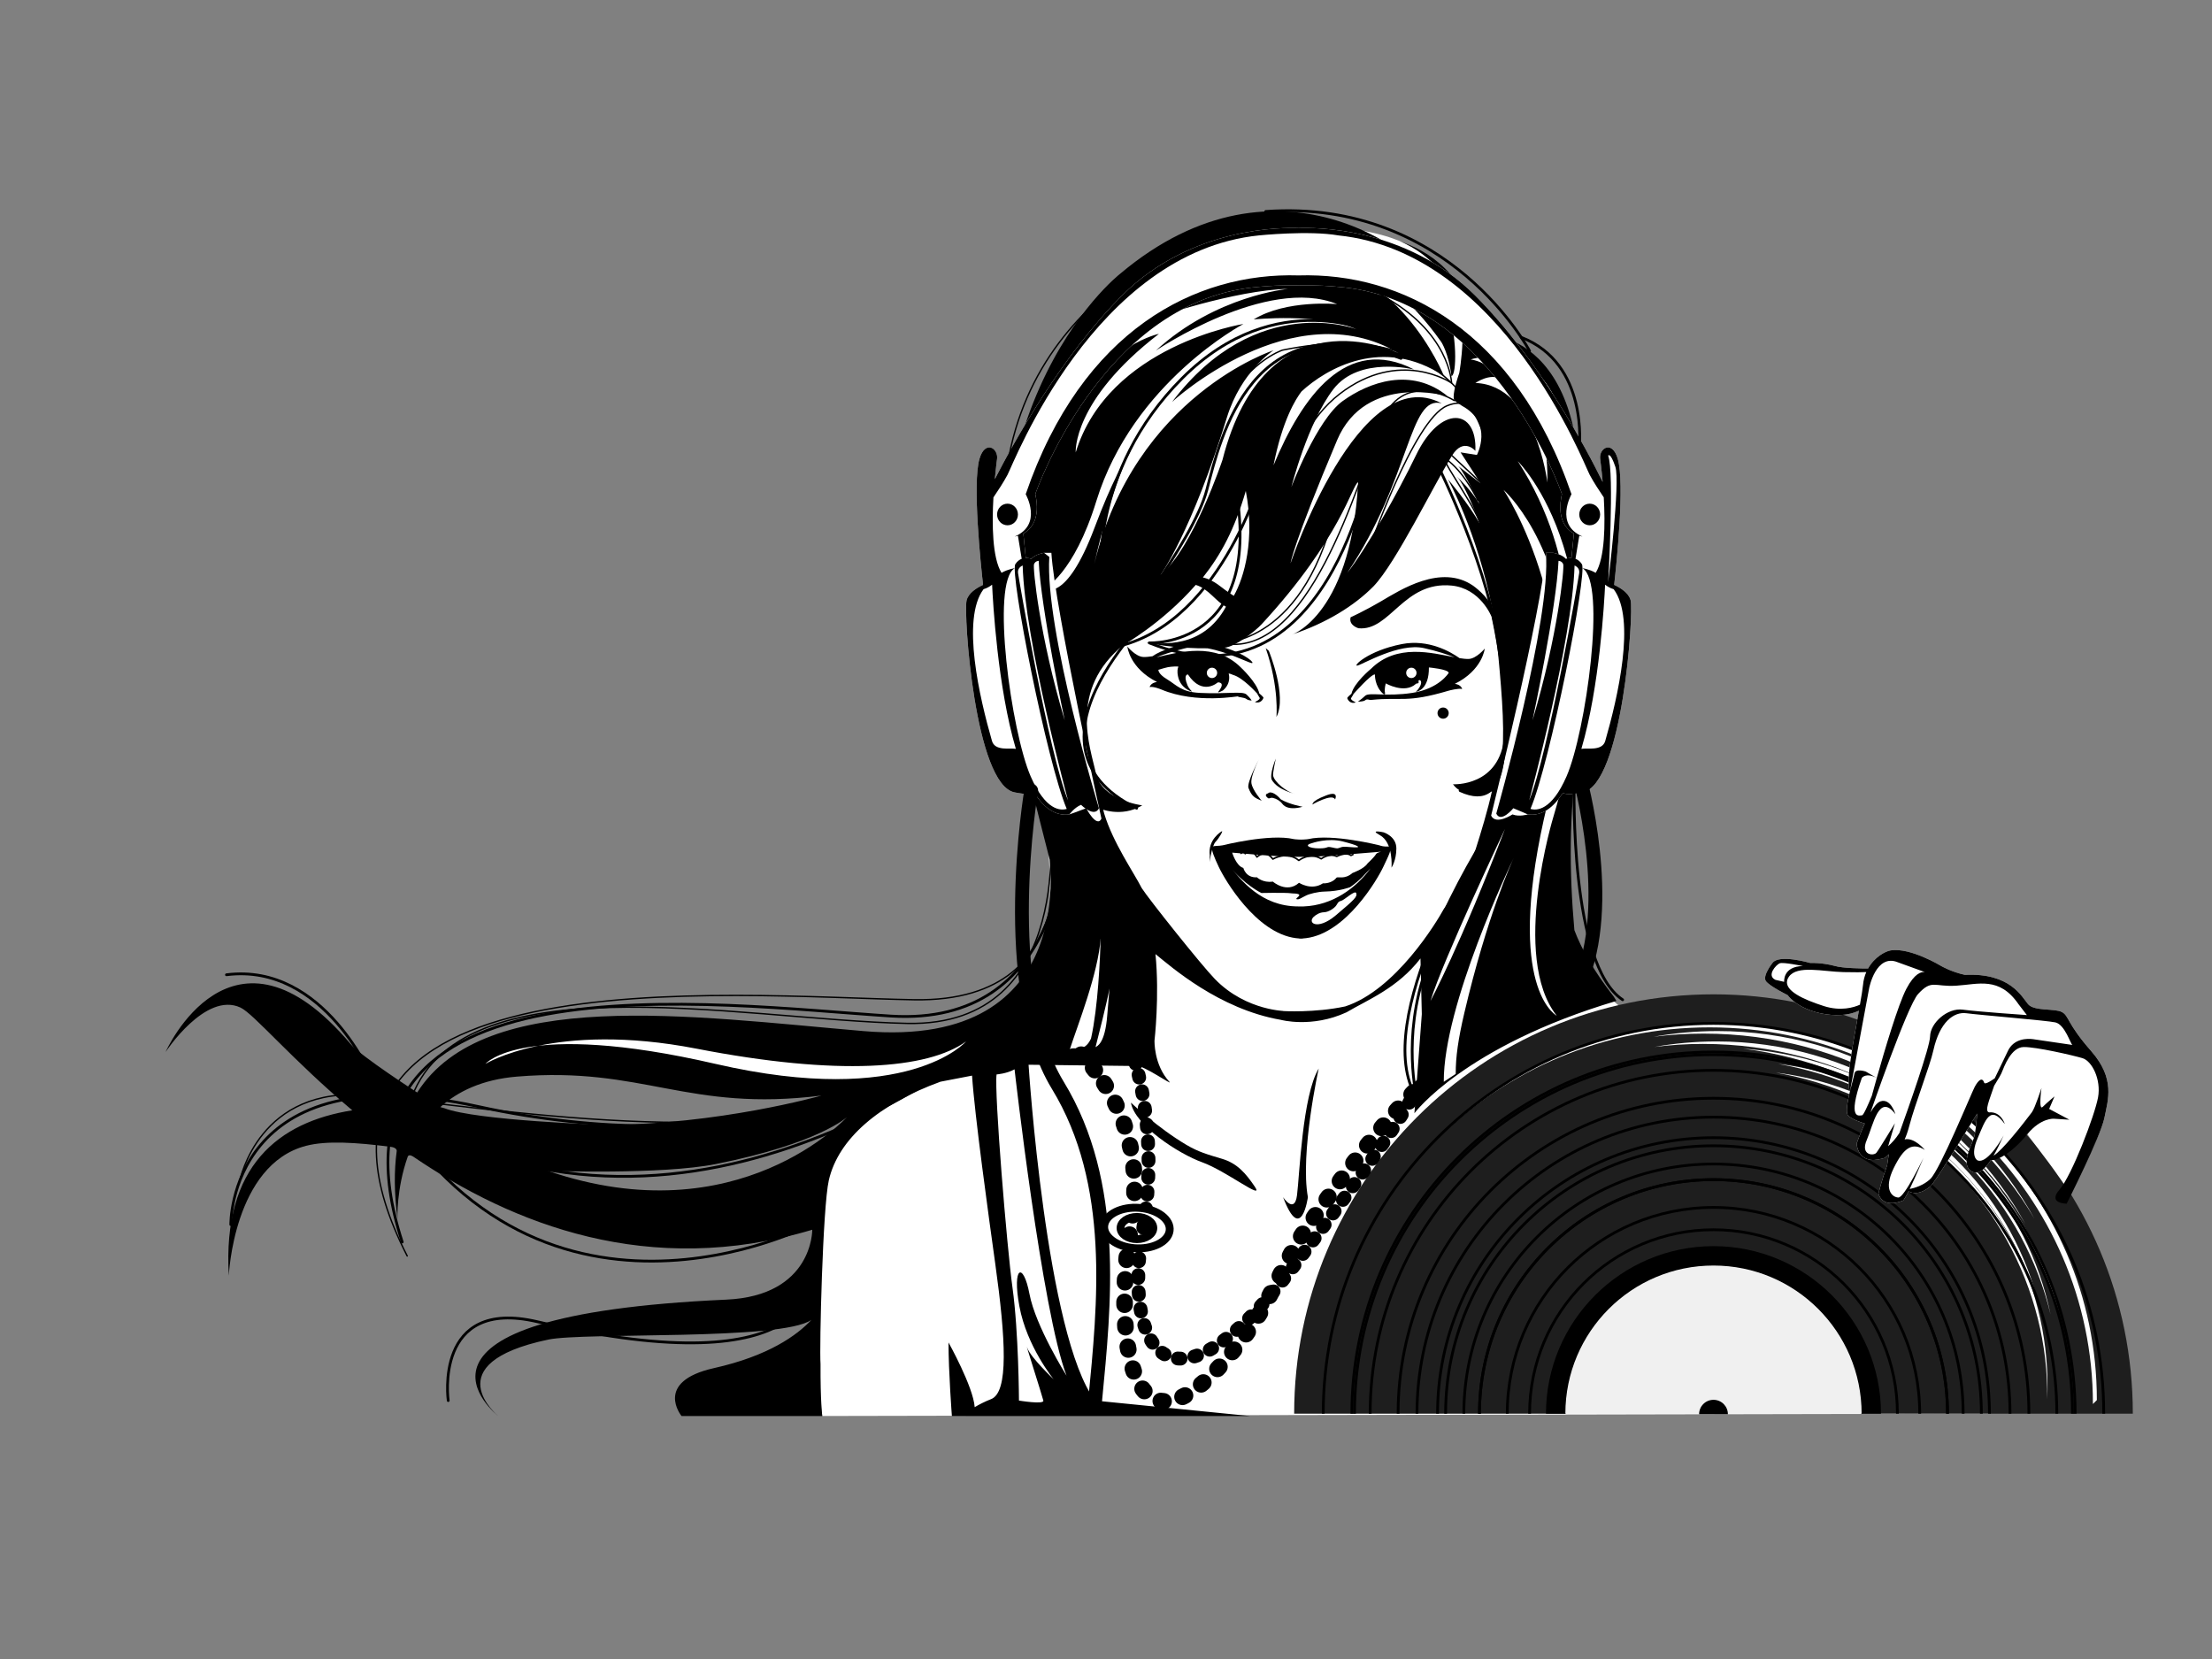 <?xml version="1.0" encoding="utf-8"?>
<!-- Generator: Adobe Illustrator 17.0.0, SVG Export Plug-In . SVG Version: 6.00 Build 0)  -->
<!DOCTYPE svg PUBLIC "-//W3C//DTD SVG 1.1//EN" "http://www.w3.org/Graphics/SVG/1.1/DTD/svg11.dtd">
<svg version="1.1" id="Layer_1" xmlns="http://www.w3.org/2000/svg" xmlns:xlink="http://www.w3.org/1999/xlink" x="0px" y="0px"
	 width="800px" height="600px" viewBox="0 0 800 600" enable-background="new 0 0 800 600" xml:space="preserve">
<rect x="0" y="0" width="800" height="600" fill="#808080" stroke="none"/>
<g>
	<g>
		<g>
			<g>
				<path fill="#FFFFFF" d="M297.391,512.115c0,0-0.98-1.732-3.333-43.492c-2.353-41.761,9.999-60.384,21.174-69.796
					c11.176-9.411,42.741-12.155,42.741-12.155c32.938-5.49,18.821-104.891,18.821-104.891l-2.745-117.046
					c0,0,9.637-39.468,33.134-60.778c23.498-21.31,80.863-21.174,80.863-21.174c44.811,5.097,43.831,38.819,43.831,38.819
					l15.096,3.529c30.192,11.959,22.938,79.208,22.938,79.208c6.665,22.351-2.548,75.715-2.548,75.715l-2.745,45.839
					c0,0,9.214,23.92,13.528,31.566l107.554,91.661l33.89,62.147L297.391,512.115"/>
				<g>
					<path d="M496.807,85.194c-0.043-0.003-0.07-0.005-0.07-0.005C496.761,85.19,496.784,85.193,496.807,85.194z"/>
				</g>
				<g>
					<g>
						<path fill-rule="evenodd" clip-rule="evenodd" d="M487.254,252.526c0.097,0.331,0.951,2.242,3.101,1.511
							c0,0-2.145-0.945-1.701-1.572c0.446-0.627,0.88-1.496,0.88-1.496s6.272-7.15,7.723-7.05c0,0-0.176,4.285,3.058,7.072
							c0,0,0.841,0.502,0.565-0.572c-0.275-1.074,0.292-3.269,0.292-3.269s6.804,3.921,10.913,0.177
							c0.337-0.365,1.166,0.184,0.957-0.892c-0.208-1.075,2.392-0.404-0.29,3.036c-0.362,0.463-0.911,0.76-0.535,0.703
							c0.377-0.058,4.644-0.826,4.565-8.783c0,0,7.012,0.612,7.166,1.963c0,0-3.415,5.745-13.23,7.247
							c-9.406,1.439-15.531-0.321-16.977,1.03c-1.445,1.352-2.629,2.111-2.629,2.111s1.93,0.092,2.66-0.506
							c0.73-0.597,1.432-0.029,1.978-0.085c11.453-1.18,12.69,1.227,28.22-3.369c0,0,3.488-0.949,4.835-0.602
							c0,0-0.271-1.516-2.629-1.869c10.012-4.963,10.806-12.736,10.806-12.736s-3.031,3.653-5.812,3.743
							c-0.935,0.03-2.051-0.091-3.303-0.291c-3.095-2.198-11.186-6.977-20.858-5.088c-12.403,2.421-18.014,8.232-16.047,7.77
							c1.968-0.462,15.035-8.292,23.992-6.317c4.882,1.076,8.669,2.365,11.115,3.317c-8.245-1.576-20.934-5.021-30.189,4.135
							c0,0-6.22,5.097-7.106,9.063C488.775,250.908,487.158,252.194,487.254,252.526z"/>
					</g>
				</g>
				<circle cx="521.921" cy="257.906" r="2.027"/>
			</g>
			<path d="M159.258,400.39c6.325-5.695,15.214-9.987,27.699-11.022c45.751-3.79,61.59,12.935,110.141,6.857
				c0,0-37.279,10.619-78.793,10.576c0,0-46.083-1.523-57.64-6.018L159.258,400.39z M258.972,420.983
				c37.279-7.437,47.313-16.951,47.313-16.951s-39.182,43.059-108.211,19.4C198.075,423.431,239.138,424.94,258.972,420.983z
				 M143.481,416.272c-0.98,7.124-0.937,15.225,0.267,24.427c0,0-0.437-10.649,3.71-22.349c0.416-1.174,2.075,0.012,2.075,0.012
				c35.788,24.335,85.078,44.037,144.234,26.391c0,0,0.291,23.87-31.118,25.277c-129.225,5.79-82.47,42.085-82.47,42.085
				s-23.158-18.938,18.075-27.632c12.971-2.735,84.543,0.459,95.218-7.144c-5.204,5.577-15.502,13.033-35.231,17.447
				c-21.96,4.913-11.755,17.329-11.755,17.329h50.906c0,0-0.706-5.284-0.634-18.779c-0.453-5.865,0.799-56.872,2.991-66.464
				c3.442-15.059,18.221-27.596,40.387-35.664l11.418-2.199c0.943,14.289,5.942,50.453,8.392,68.036
				c3.806,27.317,4.884,46.469-1.493,48.957c-2.296,0.895-4.306,1.938-5.945,2.907c-0.491-7.316-9.469-23.396-9.469-23.396
				c0,10.635,1.222,26.603,1.222,26.603h107.827l-56.015-5.576c-17.714-23.021-24.083-121.466-24.083-121.466l39.073,0.463
				c2.304-0.461,13.42,7.402,11.861,5.708c-5.71-6.206-5.383-14.943-5.383-14.943s1.855-15.987,0.349-31.247
				c5.601,4.519,22.957,19.908,45.357,23.786c0,0,11.156,3.057,23.726-2.725c7.723-4.566,18.469-8.734,26.758-19.48l0.483,20.136
				l-2.679,35.844c0,0,18.021-24.269,73.071-40.625l-0.968-1.545c-7.402-9.478-11.769-17.481-14.245-24.044
				c-1.896-21.161-1.891-42.462,1.096-62.66c5.064-34.236,4-60.911,0.379-81.239c5.847-75.865-36.813-71.89-36.813-71.89
				c-3.395-21.685-18.04-30.138-27.943-33.404c12.368,4.89,19.665,16.865,19.665,16.865c5.734,10.675,1.984,30.795,1.984,30.795
				c-1.729,5.051-2.421,8.644-1.816,9.99l2.785,1.903c11.529,6.21,5.405,17.78,5.405,17.78l-5.904-0.942l7.25,11.203l-8.08-6.231
				c2.28,2.318,7.667,13.666,7.667,13.666c-3.266-5.207-7.109-8.882-8.189-9.869c3.183,3.159,8.419,17.213,8.419,17.213
				c-4.473-7.892-11.625-16.244-11.625-16.244s10.374,18.554,15.976,46.577c-1.307-4.142-6.816-8.042-6.816-8.042
				c-11.644-8.136-26.621,1.65-33.157,5.467c-6.533,3.816-11.205,5.899-11.205,5.899c-0.821,2.951,2.855,3.975,2.855,3.975
				c11.464,1.1,16.283-17.138,33.674-15.433c10.424,1.023,14.426,11.241,14.426,11.241s5.893,27.072,4.654,42.956
				c-1.458,18.685-18.585,17.654-18.585,17.654c3.2,4.726,11.322,3.819,14.079,2.526c-1.383,6.421-4.094,15.386-5.971,21.243
				c-0.299,0.695-0.584,1.38-0.858,2.055c-2.062,4.471-5.584,12.391-10.638,19.394c-2.505,4.57-17.315,29.183-35.587,35.133
				c-11.15,2.374-22.473,1.676-22.473,1.676c1.918-0.099-13.101,0.367-24.708-11.623c-5.014-5.18-24.019-29.049-26.416-32.838
				c-2.945-5.767-10.361-16.376-13.57-26.93c-0.449-1.628-0.879-3.267-1.287-4.903c0.109,0.028-0.726,2.917-0.615,2.942
				c0,0,7.941,3.649,15.654-1.043c0,0-14.712-1.81-16.779-11.64c-1.977-9.399-10.052-30.105,10.026-46.408
				c0,0,13.872-7.729,26.108-21.684c4.669,1.41,7.302,6.055,10.924,7.884c-8.512,15.544-23.522,13.219-28.848,13.038
				c3.347,0.64,6.647,1.119,9.896,1.45c-4.073,1.409-5.927,2.242-7.631,3.433c-1.253,0.191-2.369,0.304-3.305,0.267
				c-2.782-0.109-5.785-3.784-5.785-3.784s0.738,7.778,10.715,12.814c-2.363,0.335-2.643,1.85-2.643,1.85
				c1.35-0.338,4.204,0.872,4.204,0.872c12.763,5.39,28.298,2.244,27.813,2.503c-0.486,0.26,2.261,0.33,2.984,0.932
				c0.727,0.603,1.895,0.539,1.895,0.539s-0.417-0.783-1.853-2.145c-1.435-1.361-7.331-0.1-16.836-0.587
				c-6.879-0.352-8.305-2.758-11.982-4.974c-3.286-1.981-3.059-3.399-3.059-3.399c3.543-1.039,3.543-1.039,5.947-1.19
				c2.549,0,0.248-0.391,1.176,3.715c0.927,4.106,4.557,5.286,4.934,5.347c0.376,0.06-0.89-0.678-1.575-2.351
				c-1.603-3.918,0.192-3.828,0.192-3.828c5.25,7.949,10.795,2.875,10.795,2.875s3.053-0.27,0.267,3.271
				c-0.686,0.872,1.599-0.359,1.599-0.359c3.255-2.764,2.071-6.114,2.071-6.114c0.381-0.075,1.581,0.49,1.581,0.49
				c3.634,0.97,8.739,6.745,8.739,6.745s0.429,0.871,0.868,1.502c0.441,0.63-1.712,1.559-1.712,1.559
				c2.146,0.746,3.013-1.158,3.113-1.488c0.098-0.331-1.511-1.628-1.511-1.628c-0.856-3.973-6.675-9.387-6.675-9.387
				c-9.186-9.224-22.318-5.586-30.489-3.658c2.403-1.057,5.251-1.933,10.083-3.218c0.333-0.089,0.676-0.16,1.022-0.222
				c2.474,0.141,4.915,0.2,7.317,0.175c7.249,1.281,14.483,5.059,15.901,5.328c1.589,0.302-1.847-3.197-9.68-5.575
				c3.772-0.262,10.968-5.851,13.405-8.492c28.767-31.169,32.791-50.773,34.874-51.29c-2.747,50.32-26.125,55.775-23.845,55.017
				c12.356-4.11,22.491-10.385,29.441-17.452c8.138-8.54,21.351-35.909,28.335-47.209c4.189-6.775,8.462-1.734,8.462-1.734
				c0.678-15.38-12.579-16.846-21.468,1.56c-6.519,13.499-17.799,33.592-24.867,42.565c23.087-34.325,22.261-64.579,34.175-61.292
				c-29.951-15.884-54.679,57.826-54.679,57.826s0.782-6.518,16.806-44.473c10.399-24.633,40.035-15.926,40.035-15.926
				c-13.163-10.754-28.548-5.085-37.972,1.709c-9.425,6.795-18.57,31.103-18.57,31.103s5.873-23.281,15.195-35.385
				c9.328-12.102,29.191-7.109,29.191-7.109c-24.507-12.626-40.51,9.816-50.849,34.626c3.218-16.345,8.058-24.013,10.121-26.685
				c8.863-8.182,29.377-20.268,51.545-5.548c0,0-17.771-43.872-54.591-39.902c0,0-22.101,0.266-50.907,19.053
				c0,0,30.129-10.367,49.031-10.693c0,0-26.074,2.37-47.744,22.297c0,0,40.135-27.156,65.559-16.799c0,0-18.368-1.734-30.193,5.538
				c0,0,23.523-2.425,37.246,3.56c0,0-36.184-13.996-66.755,26.266c0,0,43.667-40.261,81.94-17.623
				c-1.212-0.717-48.054-22.638-63.71,38.582c0,0-10.559,31.721-22.415,41.673c0,0,11.28-15.603,24.033-57.074
				c5.16-16.672,16.836-24.214,16.836-24.214s-50.181,16.275-64.833,77.315c0,0,6.536-30.159,14.014-42.409
				c-2.97,4.35-7.777,12.923-13.869,29.145c-10.521,28.006-18.117,22.088-18.117,22.088s10.558-5.119,18.732-31.631
				c13.255-42.996,53.192-64.034,53.192-64.034s-48.792,7.717-60.66,46.445c0,0-1.306-18.728,30.094-42.872
				c0,0-17.59,3.457-32.477,26.928c0,0,15.348-49.177,86.396-54.242c0,0-18.303-7.627-57.8,7.861c0,0,61.224-40.72,105.995,22.376
				c0,0,2.646,3.945,3.674,12.369c1.901-0.287,2.302-14.777-1.987-26.677c-5.949-16.513-60.138-59.017-117.874-10.3
				c0,0-65.798,51.088-34.808,174.693c19.057,76.012,8.983,34.004,8.983,34.004s12.757,71.97-66.884,65.158
				c-62.099-5.312-137.077-16.208-161.469,22.205c0,0-20.354-13.105-24.054-17.493c-43.079-51.106-66.954,2.857-66.954,2.857
				s14.403-22.006,27.112-16.075c4.766,2.224,18.721,18.946,40.423,37.155c-26.563,4.204-47.031,20.071-44.659,59.816
				c0,0,1.694-40.203,27.959-46.982c7.486-1.933,18.001-1.233,30.578,0.367C143.67,415.057,143.481,416.272,143.481,416.272z
				 M450.56,177.559c3.326,17.389-0.466,31.095-4.34,37.927c-0.328-0.138-1.925-1.308-2.237-1.503
				c-2.036-1.275-4.674-4.154-8.937-5.14C441.578,200.604,446.465,191.548,450.56,177.559z M385.728,497.525
				c0,0-11.185-17.801-13.406-29.542c-2.222-11.742-6.348-10.155-3.65,4.442c2.698,14.598,12.386,26.388,12.386,26.388
				s-8.226-7.757-9.495-11.247c-1.269-3.491,5.318,17.047,5.776,18.973c0.36,1.516-8.817,0-8.817,0s-0.096-24.634-2.341-40.846
				c-2.017-14.562-6.642-70.626-5.755-77.11c0,0,3.645-0.256,6.502-1.842C366.927,386.741,376.842,474.359,385.728,497.525z
				 M386.935,379.442c2.762-8.557,10.232-27.29,11.148-40.234c-0.211,7.449-0.965,25.078-3.506,36.413
				C392.029,381.08,388.503,378.314,386.935,379.442z M400.462,367.045c-0.791,10.577-3.756,11.314-4.248,11.669
				c0.751-2.858,4.308-16.959,5.04-21.205L400.462,367.045z M561.864,295.215c0,0-15.642,50.891,1.162,72.151
				c-1.747-1.032-18.69-12.946-3.399-76.571c16.026-66.678-15.859-113.646-15.859-113.646s21.064,18.338,23.267,62.559
				c0,0,5.391-36.68-18.096-72.901C548.938,166.808,588.58,205.589,561.864,295.215z M522.16,391.252
				c-0.158-27.782,24.236-78.715,25.339-81.072c0.026-0.055,0.043-0.09,0.043-0.09s-0.017,0.036-0.043,0.09
				c-0.659,1.412-9.672,21.039-17.934,56.292c-2.16,9.21-3.117,15.79-3.083,21.922L522.16,391.252z M533.604,138.508
				c0,0,5.346-3.717,9.112-1.424c0,0-3.766-5.975-10.81-7.082c0,0,4.997-1.933,12.775,0c0,0-7.087-4.024-11.077-4.285
				c0,0,25.43-0.709,31.559,26.822c4.216,18.942,1.65,32.317,1.65,32.317s1.646-49.235-27.237-52.95c0,0,20.709,7.614,20.052,42.596
				C559.627,174.502,555.484,139.291,533.604,138.508z M544.293,299.819c-16.165,42.124-26.94,62.207-26.94,62.207
				C521.742,347.509,544.293,299.819,544.293,299.819z"/>
		</g>
		
			<path fill="none" stroke="#000000" stroke-width="0.568" stroke-linecap="round" stroke-linejoin="round" stroke-miterlimit="10" d="
			M448.852,308.632c0,0,1.079-2.073,1.484,0.118c0,0,1.923-2.707,4.268,1.193c0,0,2.92-3.075,5.739,0.751c0,0,5.064-3.1,9.397,0.485
			c0,0,3.947-3.164,8.099-0.577c0,0,2.824-2.191,5.606-0.871c0,0,3.3-1.763,5.149-0.358l0.712-0.314"/>
		<g>
			<path d="M482.848,289.14c-0.894-2.435-8.831,2.085-8.312,1.935c0.52-0.152-0.974-1.064,5.064-3.393
				C484.479,285.798,482.848,289.14,482.848,289.14z"/>
			<path d="M471.087,291.769c0,0-4.748-0.829-7.879-2.677c-2.085-2.475-3.996-2.935-4.622-2.154c0,0-1.676,0.333-0.106,1.632
				c0.614,0.51,0.835-0.213,1.852,0c1.283,0.267,2.618,1.056,3.408,2.113C465.867,293.528,471.087,291.769,471.087,291.769z"/>
			<path d="M455.286,274.664c0,0-4.456,8.458-3.759,10.307c1.201,3.192,2.359,3.6,4.791,4.654c0,0-3.251-3.729-3.709-6.279
				C452.151,280.797,455.286,274.664,455.286,274.664z"/>
			<path d="M458.879,235.38c0,0,6.749,16.355,2.755,23.934c0,0,1.061-10.657-3.867-24.897L458.879,235.38z"/>
			<path d="M461.409,274.355c0,0-1.111,5.137-0.976,6.068c0.348,2.403,5.064,6.162,7.918,6.683c0,0-6.157-1.315-8.331-4.962
				C458.932,280.319,461.409,274.355,461.409,274.355z"/>
		</g>
		<path d="M498.852,305.717c0,0-16.982-4.287-25.717-2.243c0,0-0.889,0.146-2.047,0.175v-0.014c-0.189,0.01-0.374,0.015-0.557,0.017
			c-0.182-0.002-0.367-0.007-0.556-0.017v0.014c-1.158-0.028-2.047-0.175-2.047-0.175c-8.736-2.044-25.718,2.243-25.718,2.243
			c-1.406,0.311-3.421,0.082-3.735,0.553c-0.614,0.922,0.869,4.165,2.285,7.216c2.091,4.5,13.447,24.005,27.933,25.81
			c0.433,0.054,0.859,0.092,1.281,0.121v0.057c0.184-0.006,0.371-0.019,0.556-0.029c0.185,0.01,0.373,0.023,0.557,0.029v-0.057
			c0.422-0.029,0.848-0.067,1.281-0.121c14.486-1.805,25.842-21.31,27.933-25.81c1.709-3.679,3.715-7.288,1.885-7.343
			C501.806,306.1,500.769,306.385,498.852,305.717z M468.049,309.899c0.615,0.007,1.469-0.002,2.481-0.022
			c1.013,0.019,1.867,0.028,2.482,0.022c5.449-0.061,26.255-1.852,26.255-1.852c0.08-0.007,0.147-0.007,0.211-0.005
			c-0.818,0.181-1.61,0.467-1.854,0.91c-0.561,1.023-3.016,3.295-3.016,3.295c-1.292,2.027-5.447,3.472-5.447,3.472
			c-2.897,2.505-5.239,1.196-5.809,1.721c-1.177,1.531-3.305,2.116-4.912,2.034c-4.149,2.751-8.63-0.21-8.63-0.21
			c-4.432,4-9.473-0.421-9.473-0.421c-3.64,0.538-5.759-1.564-5.759-1.564c-4.024,0.287-4.912-3.382-4.912-3.382
			c-2.559-0.672-4.035-5.527-4.035-5.527c-0.002-0.001-0.005-0.001-0.007-0.002C450.104,308.739,462.202,309.834,468.049,309.899z
			 M471.461,327.822c-0.312,0.012-0.621,0.005-0.93,0.003c-0.309,0.002-0.617-0.003-0.929-0.003
			c-13.544,0.002-20.748-9.546-25.238-14.95c5.442,7.042,11.829,10.093,11.829,10.093c1.969,0.019,3.633-0.109,5.904-0.046
			c0.841,0.024,3.312-0.075,5.454,0.208c5.096,0.101,0.154,1.89,1.527,2.101c0.87,0.133,1.473-0.486,3.093-1.252
			c1.272-0.707,4.515-1.485,6.872-1.529c5.595-0.104,9.29-1.608,9.29-1.608c3.737-2.589,5.352-4.815,7.334-6.764
			C490.369,321.198,481.967,327.425,471.461,327.822z"/>
		<path fill="#FFFFFF" d="M474.512,304.925c0,0,5.629-2.006,11.179-0.59c5.55,1.417,6.849,2.244,4.133,2.126
			c-2.716-0.118-3.661-0.451-4.96,0.011c-1.299,0.462-0.944,0.483-3.188,0c-2.244-0.483-0.944,0.365-4.605,0.354
			C473.409,306.815,471.488,305.669,474.512,304.925z"/>
		<path fill="#FFFFFF" d="M475.653,331.14c0,0,1.388-1.16,3.158-1.211c1.828-0.053,3.709-1.526,4.299-2.235
			c0.59-0.709,0.691-1.631,1.872-1.867c1.181-0.237,5.12-4.1,5.519-2.801c0.4,1.299-0.434,2.16-7.391,8.019
			C476.153,336.904,472.228,333.502,475.653,331.14z"/>
		<path d="M500.414,301.03c0,0,4.599,1.426,4.599,5.807s-1.752,6.955-1.752,6.955s0.793-9.035-4.254-11.779
			C495.02,299.847,500.414,301.03,500.414,301.03z"/>
		<path d="M441.777,300.708c0,0-5.104,2.954-4.229,8.755l-0.101,2.301c0,0,0.874-5.978,2.164-7.29S442.652,300.081,441.777,300.708z
			"/>
		<g>
			<g>
				<path fill="#FFFFFF" d="M589.73,217.075c-0.69-2.623-3.589-4.452-5.946-5.541c0.801-7.105,3.91-36.647,1.301-45.595
					c-2.027-6.95-6.839-3.842-6.372,0c0,0,0.483,3.431,0.912,8.367c-5.608-11.444-22.712-44.059-46.128-67.449
					c-25.052-25.025-58.633-24.594-63.836-24.366c-5.201-0.228-38.784-0.659-63.836,24.366
					c-21.803,21.778-38.96,52.662-46.038,66.443c0.404-4.391,0.822-7.361,0.822-7.361c0.468-3.842-4.344-6.95-6.372,0
					c-2.61,8.948,0.499,38.49,1.301,45.595c-2.357,1.089-5.256,2.919-5.946,5.541c-1.207,4.586,2.952,66.853,17.405,69.508
					c4.496,0.876,6.378,0.659,7.075,0.141c3.427,5.395,7.602,8.514,12.687,7.824c0,0,3.655-1.275,6.069-2.241
					c0,0,3.831,7.332,5.52,3.765c0,0-16.899-76.341-18.106-96.132h-2.654c0,0-3.137,0.482-4.585,2.172c0,0-0.874-0.347-2.019-0.302
					l-0.877-8.859c2.828-1.566,6.282-5.333,4.324-14.268c0,0,23.539-68.639,78.565-74.721c5.517-0.61,10.819-0.842,15.952-0.77
					v0.012c0.237-0.006,0.477-0.001,0.713-0.006c0.237,0.005,0.478,0,0.713,0.006v-0.012c5.135-0.072,10.435,0.16,15.952,0.77
					c55.027,6.082,78.565,74.721,78.565,74.721c-1.956,8.935,1.498,12.702,4.325,14.268l-0.877,8.859
					c-1.145-0.045-2.019,0.302-2.019,0.302c-1.448-1.69-4.585-2.172-4.585-2.172h-2.656c-1.206,19.791-19.789,95.036-19.789,95.036
					c1.689,3.568,7.723-0.429,7.723-0.429c2.414,0.966,5.55,0,5.55,0c5.087,0.69,9.262-2.428,12.687-7.824
					c0.697,0.519,2.58,0.736,7.076-0.141C586.778,283.928,590.936,221.661,589.73,217.075z"/>
			</g>
			<path d="M589.73,217.075c-0.69-2.623-3.589-4.452-5.946-5.541c0.801-7.105,3.91-36.647,1.301-45.595
				c-2.027-6.95-6.839-3.842-6.372,0c0,0,0.483,3.431,0.912,8.367c-5.608-11.444-22.712-44.059-46.128-67.449
				c-25.052-25.025-58.633-24.594-63.836-24.366c-5.201-0.228-38.784-0.659-63.836,24.366
				c-21.803,21.778-38.96,52.662-46.038,66.443c0.404-4.391,0.822-7.361,0.822-7.361c0.468-3.842-4.344-6.95-6.372,0
				c-2.61,8.948,0.499,38.49,1.301,45.595c-2.357,1.089-5.256,2.919-5.946,5.541c-1.207,4.586,2.952,66.853,17.405,69.508
				c4.496,0.876,6.378,0.659,7.075,0.141c3.427,5.395,7.602,8.514,12.687,7.824c0,0,1.805-2.504,4.219-3.469
				c0,0,4.786,4.796,6.475,1.229c0,0-19.597-64.381-17.963-90.891l-1.901-1.476c0,0-3.137,0.482-4.585,2.172
				c0,0-0.874-0.347-2.019-0.302l-0.877-8.859c2.828-1.566,6.282-5.333,4.324-14.268c0,0,23.539-68.639,78.565-74.721
				c5.517-0.61,10.819-0.842,15.952-0.77v0.012c0.237-0.006,0.477-0.001,0.713-0.006c0.237,0.005,0.478,0,0.713,0.006v-0.012
				c5.135-0.072,10.435,0.16,15.952,0.77c55.027,6.082,78.565,74.721,78.565,74.721c-1.956,8.935,1.498,12.702,4.325,14.268
				l-0.877,8.859c-1.145-0.045-2.019,0.302-2.019,0.302c-1.448-1.69-4.585-2.172-4.585-2.172h-2.656
				c2.148,23.339-17.933,94.31-17.933,94.31c1.69,3.568,6.167-1.943,6.167-1.943c2.414,0.966,5.249,2.241,5.249,2.241
				c5.087,0.69,9.262-2.428,12.687-7.824c0.697,0.519,2.58,0.736,7.076-0.141C586.778,283.928,590.936,221.661,589.73,217.075z
				 M358.762,267.976c-4.464-15.51-11.175-44.081-3.046-54.89c1.213-0.359,2.237-0.952,3.094-1.625
				c0.287,6.251,2.003,37.065,8.587,59.375C365.347,270.44,359.845,271.739,358.762,267.976z M484.009,85.136
				c59.371,6.082,88.623,82.251,90.931,86.596c1.42,2.67,3.609,5.991,5.088,8.158c0.553,9.699,0.434,21.824-2.922,27.279
				c-2.394-1.362-4.781-1.678-4.781-1.678c8.759,5.07,1.233,59.247-5.764,75.3c-5.447,12.493-10.893,12.411-13.043,11.76
				c7.111-16.667,20.668-85.281,18.593-88.509c-0.68-1.056-1.499-1.641-2.307-1.945l1.362-8.325l-0.007-0.002
				c0.702,0.21,1.165,0.262,1.165,0.262c-10.218-4.344-3.965-15.292-3.965-15.292c-20.418-59.515-61.564-80.282-98.7-79.132
				c-37.136-1.15-78.282,19.616-98.7,79.132c0,0,6.255,10.949-3.964,15.292c0,0,0.463-0.053,1.164-0.262l-0.007,0.002l1.362,8.325
				c-0.807,0.304-1.627,0.889-2.307,1.945c-2.075,3.228,11.484,71.842,18.593,88.509c-2.15,0.651-7.595,0.734-13.041-11.76
				c-6.997-16.054-14.523-70.231-5.764-75.3c0,0-2.386,0.316-4.78,1.678c-3.356-5.455-3.477-17.581-2.924-27.279
				c1.48-2.167,3.669-5.488,5.088-8.158c2.309-4.345,31.559-80.513,90.93-86.596C455.312,85.136,473.521,83.283,484.009,85.136z
				 M580.559,267.976c-1.084,3.764-6.586,2.464-8.636,2.86c6.584-22.309,8.299-53.124,8.587-59.375
				c0.857,0.673,1.881,1.266,3.094,1.625C591.734,223.895,585.024,252.465,580.559,267.976z"/>
			<path fill="#FFFFFF" d="M563.664,202.836c0,0,1.208,0,1.69,1.206c0.483,1.207-1.93,25.824-11.102,56.475
				C554.252,260.518,562.941,219.731,563.664,202.836z"/>
			<path fill="#FFFFFF" d="M569.457,204.525c0,0,1.931,0.704,1.69,2.645c-0.242,1.941-11.343,66.14-18.101,82.309
				C553.045,289.479,568.733,231.556,569.457,204.525z"/>
			<ellipse cx="574.94" cy="186.069" rx="3.773" ry="3.909"/>
			<path fill="#FFFFFF" d="M581.607,164.781c0,0,0.766-1.43,2.61,4.055c1.843,5.485-2.61,41.816-2.61,41.816
				S583.92,170.863,581.607,164.781z"/>
			<path fill="#FFFFFF" d="M375.656,202.836c0,0-1.206,0-1.69,1.206c-0.483,1.207,1.931,25.824,11.102,56.475
				C385.069,260.518,376.38,219.731,375.656,202.836z"/>
			<path fill="#FFFFFF" d="M369.864,204.525c0,0-1.931,0.704-1.689,2.645c0.242,1.941,11.344,66.14,18.101,82.309
				C386.275,289.479,370.588,231.556,369.864,204.525z"/>
			<ellipse cx="364.381" cy="186.069" rx="3.773" ry="3.909"/>
		</g>
		<circle fill-rule="evenodd" clip-rule="evenodd" fill="#FFFFFF" cx="510.434" cy="243.355" r="1.873"/>
		<circle fill-rule="evenodd" clip-rule="evenodd" fill="#FFFFFF" cx="438.333" cy="243.355" r="1.873"/>
		<path d="M409.009,398.78c0,0,9.787,9.21,20.036,15.252c4.497,2.651,7.633,3.478,12.968,5.081s8.461,5.083,11.874,10.166
			s-10.481-5.821-19.052-8.906C426.263,417.287,410.438,407.012,409.009,398.78z"/>
		<path d="M476.93,386.449c0,0-6.785,30.559-3.914,46.533c0,0-2.404,17.363-8.969,0c0,0,4.125,6.25,5.031-0.695
			C469.985,425.342,471.026,396.173,476.93,386.449z"/>
		<g>
			<g>
				<g>
					<path fill="#1E1E1E" d="M771.364,511.268c0-83.757-67.898-151.656-151.657-151.656c-83.757,0-151.656,67.898-151.656,151.656
						h98.28c0-29.479,23.898-53.376,53.376-53.376c29.479,0,53.377,23.897,53.377,53.376H771.364z"/>
				</g>
				<g>
					<path fill="#FFFFFF" d="M756.931,507.787c0-75.236-62.075-136.227-138.649-136.227c-38.191,0-72.774,15.174-97.85,39.718
						c25.182-25.377,60.352-41.143,99.275-41.143c76.574,0,138.649,60.99,138.649,136.227L756.931,507.787z"/>
					<path fill="#FFFFFF" d="M616.117,373.82c51.388,0,96.162,26.974,119.62,66.879c-22.2-40.406-65.159-67.796-114.518-67.796
						c-7.898,0-15.633,0.702-23.144,2.045C603.98,374.208,610.001,373.82,616.117,373.82z"/>
					<path fill="#FFFFFF" d="M615.88,377.545c50.11,0,93.771,26.303,116.646,65.217c-21.648-39.402-63.539-66.111-111.671-66.111
						c-7.702,0-15.244,0.684-22.568,1.995C604.044,377.923,609.915,377.545,615.88,377.545z"/>
					<path fill="#FFFFFF" d="M647.747,382.543c48.559,12.371,84.376,48.638,96.935,91.995
						c-11.251-43.527-45.251-79.751-91.893-91.633c-7.464-1.901-14.942-3.101-22.363-3.639
						C636.183,379.988,641.967,381.071,647.747,382.543z"/>
					<path fill="#FFFFFF" d="M658.484,388.471c43.116,13.243,73.734,47.416,83.132,86.941c-8.214-39.623-37.2-73.674-78.615-86.395
						c-6.627-2.035-13.298-3.439-19.946-4.249C648.202,385.668,653.351,386.895,658.484,388.471z"/>
					<path fill="#FFFFFF" d="M657.326,391.534c42.044,12.915,71.9,46.237,81.064,84.782c-8.009-38.639-36.274-71.844-76.659-84.248
						c-6.462-1.986-12.967-3.356-19.452-4.143C647.297,388.804,652.32,389.997,657.326,391.534z"/>
					<path fill="#FFFFFF" d="M682.776,403.941c37.553,22.895,58.261,62.555,57.624,102.169
						c1.778-39.42-17.414-78.576-53.487-100.565c-5.772-3.52-11.739-6.453-17.827-8.817
						C673.732,398.818,678.304,401.216,682.776,403.941z"/>
				</g>
			</g>
			<path d="M566.331,511.268c0-29.479,23.898-53.376,53.376-53.376c29.479,0,53.377,23.897,53.377,53.376h7.205
				c0-33.405-27.177-60.581-60.582-60.581c-33.405,0-60.581,27.176-60.581,60.581H566.331z"/>
			<path fill="none" stroke="#000000" stroke-miterlimit="10" d="M489.882,511.268c0-71.701,58.125-129.825,129.825-129.825
				c71.701,0,129.826,58.124,129.826,129.825"/>
			<path fill="none" stroke="#000000" stroke-miterlimit="10" d="M522.825,511.268c0-53.507,43.375-96.882,96.882-96.882
				c53.508,0,96.883,43.375,96.883,96.882"/>
			<path fill="none" stroke="#000000" stroke-miterlimit="10" d="M495.541,511.268c0-68.576,55.592-124.167,124.167-124.167
				c68.576,0,124.168,55.591,124.168,124.167"/>
			<path fill="none" stroke="#000000" stroke-miterlimit="10" d="M512.471,511.268c0-59.226,48.011-107.237,107.236-107.237
				c59.226,0,107.237,48.011,107.237,107.237"/>
			<path fill="none" stroke="#000000" stroke-miterlimit="10" d="M519.909,511.268c0-55.118,44.681-99.8,99.799-99.8
				c55.119,0,99.8,44.682,99.8,99.8"/>
			<path fill="none" stroke="#000000" stroke-miterlimit="10" d="M478.57,511.268c0-77.948,63.19-141.138,141.137-141.138
				c77.949,0,141.138,63.19,141.138,141.138"/>
			<path fill="none" stroke="#000000" stroke-miterlimit="10" d="M535.069,511.268c0-46.745,37.894-84.639,84.639-84.639
				c46.745,0,84.64,37.894,84.64,84.639"/>
			<path fill="none" stroke="#000000" stroke-miterlimit="10" d="M545.124,511.268c0-41.192,33.392-74.584,74.583-74.584
				c41.192,0,74.584,33.392,74.584,74.584"/>
			<path fill="none" stroke="#000000" stroke-miterlimit="10" d="M505.639,511.268c0-62.999,51.07-114.069,114.069-114.069
				c62.999,0,114.07,51.07,114.07,114.069"/>
			<path fill="none" stroke="#000000" stroke-miterlimit="10" d="M529.422,511.268c0-49.864,40.423-90.286,90.286-90.286
				c49.864,0,90.286,40.422,90.286,90.286"/>
			<path fill="none" stroke="#000000" stroke-miterlimit="10" d="M535.069,511.268c0-46.745,37.894-84.639,84.639-84.639
				c46.745,0,84.64,37.894,84.64,84.639"/>
			<path fill="none" stroke="#000000" stroke-miterlimit="10" d="M553.193,511.268c0-36.735,29.779-66.515,66.514-66.515
				c36.736,0,66.515,29.78,66.515,66.515"/>
			<path fill="none" stroke="#000000" stroke-miterlimit="10" d="M488.912,511.268c0-72.237,58.56-130.796,130.796-130.796
				c72.237,0,130.797,58.559,130.797,130.796"/>
		</g>
		<g>
			<path fill="#FFFFFF" d="M748.608,431.459c0,0,11.155-20.529,12.474-27.11c1.315-6.583,4.019-14.218-4.815-24.262
				c-8.835-10.044-7.926-12.676-10.562-14.074c-2.633-1.4-9.977-0.197-12.234-2.854c-2.257-2.656-6.445-11.373-22.837-10.586
				c-4.958-1.094-8.519-3.172-8.519-3.172s-11.108-6.788-18.274-5.682c-1.969,0.303-5.886,2.376-8.227,6.545
				c-2.312,0.003-9.113-0.063-12.055-0.923c-1.544-0.45-5.206-1.173-8.878-1.071c-0.01-0.003-11.29-3.296-13.643,0
				c0,0-3.768,4.709-2.355,6.593c1.413,1.885,7.84,5.035,7.84,5.035s-0.003-0.01-0.007-0.02c4.913,6.541,18.595,9.255,25.776,5.644
				c-1.125,6.305-2.57,14.127-3.217,19.238c-1.102,8.707,0,9.881,0,9.881c-0.892,3.687-1.635,7.715-0.715,8.75
				c1.195,1.342,4.388,2.452,6.056,2.964c-1.701,3.683-2.931,7.233-2.931,7.233s0.28,8.016,9.311,5.416
				c0.753-0.056,1.541-0.65,2.32-1.574l-0.615,4.061l0,0c-1.847,4.986-3.126,10.145-3.126,10.145s1.054,5.643,8.812,2.606
				c0.374-0.185,1.15-1.542,2.063-3.381c1.324,0.73,4.096,1.428,7.991-1.896c1.282-1.095,10.311-15.618,16.834-26.243
				c-0.204,2.773-0.609,7.162-1.231,8.969c-0.942,2.735-4.708,9.467-0.942,11.87c2.346,1.497,4.688-0.26,7.144-4.051l13.182-9.322
				c0,0,1.231,1.79,5.449,7.287C744.443,424.987,748.608,431.459,748.608,431.459z"/>
			<path d="M756.266,380.087c-8.835-10.045-7.926-12.676-10.562-14.075c-2.633-1.399-9.977-0.197-12.234-2.854
				c-2.257-2.657-6.445-11.374-22.837-10.586c-4.958-1.095-8.519-3.173-8.519-3.173s-11.108-6.787-18.274-5.682
				c-1.969,0.304-5.886,2.377-8.227,6.545c-2.312,0.003-9.113-0.063-12.055-0.923c-1.544-0.451-5.206-1.173-8.878-1.071
				c-0.01-0.003-11.29-3.296-13.643,0c0,0-3.768,4.709-2.355,6.593c1.413,1.884,7.84,5.035,7.84,5.035s-0.003-0.01-0.007-0.019
				c4.913,6.54,18.595,9.254,25.776,5.644c-1.127,6.305-2.57,14.128-3.217,19.238c-1.104,8.708,0,9.881,0,9.881l6.942-37.308
				c0,0,2.454-12.6,10.405-9.291l9.733,3.525c-1.234-0.185-3.702,0.377-6.677,6.024c-2.988,5.671-7.966,22.541-10.714,32.27
				c-0.857,3.033-1.496,5.366-1.792,6.453c-1.413,3.432-3.025,7.049-3.533,7.053c-0.968,0.005-5.52,2.001-0.076-13.536
				c0,0,1.43-2.051,5.401,0.031l-3.981-2.32c0,0-3.736-1.253-4.064,0.655c-0.144,0.841-0.94,3.535-1.643,6.445
				c-0.892,3.686-1.635,7.714-0.715,8.75c1.195,1.343,4.388,2.453,6.055,2.964c-1.699,3.684-2.929,7.233-2.929,7.233
				s0.278,8.017,9.311,5.417c0.753-0.056,1.541-0.651,2.32-1.574l-0.615,4.061l0,0c-1.847,4.986-3.126,10.145-3.126,10.145
				s1.052,5.643,8.81,2.605c0.376-0.185,1.152-1.541,2.065-3.38c1.322,0.729,4.094,1.428,7.991-1.896
				c1.282-1.095,10.311-15.618,16.832-26.243c-0.202,2.773-0.607,7.162-1.229,8.969c-0.942,2.735-4.709,9.466-0.942,11.87
				c2.346,1.498,4.686-0.261,7.142-4.052c1.279,0.427,6.725-1.437,13.183-9.322c4.901-5.984,9.599-5.582,9.599-5.582l5.61,0.355
				l-7.331-3.904l1.934-4.523c0,0-2.59,2.12-4.238,3.768c-1.648,1.648-0.472-6.828-0.472-6.828s-2.338,7.296-3.506,8.836
				c-3.457,4.559-10.696,13.82-13.839,15.658c1.19-2.051,2.409-4.528,3.672-7.307c0,0-5.691,10.462-9.427,9.023
				c0,0-2.853-1.308,0-7.991c2.851-6.683,4.526-12.334,9.844-5.171c0,0-1.388-4.627-5.694-4.212c-1.706-0.401,0-4.157,1.835-9.641
				c0,0,0,0,0-0.001c0.435-0.717,0.68-1.119,0.68-1.119c0.968-1.558,1.696-2.791,1.928-3.351c1.031-2.48,3.506-9.456,8.069-9.52
				c4.564-0.064,17.807,2.998,21.254,4.02c3.45,1.025,6.813,7.698,5.649,14.162c-1.165,6.465-9.513,28.334-13.95,33.401
				c-4.438,5.067,2.598,5.067,2.598,5.067s12.318-24.396,13.637-30.977C762.397,397.766,765.101,390.132,756.266,380.087z
				 M642.114,354.377c-3.349-1.576,0.263-5.451,1.511-5.977c1.248-0.526,8.406,0.985,8.406,0.985
				c-7.355,0.132-6.765,5.714-6.765,5.714L642.114,354.377z M673.786,356.233c-0.119,1.329-0.549,3.935-1.112,7.132
				c-2.222,0.999-6.943,2.446-13.053,0.494c-7.719-2.466-14.234-5.607-13.261-9.33c0.012-0.039,0.02-0.078,0.031-0.117
				c0.114-0.379,0.304-0.764,0.582-1.156c3.038-4.283,12.182-1.867,19.73-1.678c4.297,0.108,6.856,0.052,8.265-0.017
				C674.375,352.93,673.942,354.476,673.786,356.233z M682.867,414.548l2.461-8.309c0,0-5.714,9.434-6.712,10.673
				c-0.996,1.242-5.871,0.903-3.485-4.593c2.388-5.496,4.412-17.224,10.37-9.368c0,0-1.691-5.92-5.439-4.612
				c-1.143,0.399-2.386,1.976-3.563,3.972c0,0,13.311-38.592,17.213-42.821c4.979-5.4,5.773-2.51,13.781-3.001
				c8.006-0.491,15.553-3.425,22.507,6.66l3.046,3.971c0,0-17.714-1.219-23.17-1.967c-5.454-0.749-11.739,4.719-11.836,9.679
				c-0.075,3.905-7.802,25.783-11.087,34.914C685.628,411.849,684.123,413.433,682.867,414.548z M735.32,375.835
				c-2.169-0.298-7.001-0.272-9.143,4.264c-0.811,1.721-2.681,5.639-4.752,9.891c-1.647,1.152-3.578,2.309-3.813,1.598
				c-0.707-2.126-2.068-1.018-3.429,1.495c-1.114,2.055-12.52,29.89-16.021,33.272c-2.427,2.346-5.709,3.297-7.496,3.66
				c2.219-4.594,4.987-11.268,4.987-11.268s-6.887,14.419-9.075,14.35c-2.186-0.07-5.52-2.775-1.714-10.589
				c3.804-7.815,6.864-9.359,11.292-6.619c0,0-3.77-4.634-7.327-3.803c0.533-1.109,1.107-2.699,1.704-4.959
				c2.184-8.256,7.369-21.296,8.712-27.313c2.275-10.192,7.36-13.992,11.966-13.361c4.607,0.63,28.904,2.606,32.117,3.301
				c3.485,0.755,5.537,7.936,6.195,8.165C749.525,377.921,737.486,376.131,735.32,375.835z"/>
		</g>
		<path fill="#F0F0F0" d="M566.138,511.268c0-29.586,23.984-53.57,53.57-53.57c29.586,0,53.57,23.985,53.57,53.57H566.138z"/>
		<path fill="none" stroke="#000000" stroke-width="5" stroke-linecap="round" stroke-linejoin="round" stroke-miterlimit="10" d="
			M372.943,285.911c0,0-12.061,71.027,9.617,106.588c21.677,35.56,16.808,79.603,13.513,114.041"/>
		<path fill="none" stroke="#000000" stroke-width="5" stroke-linecap="round" stroke-linejoin="round" stroke-miterlimit="10" d="
			M571.167,280.73c0,0,13.119,46.388,0,75.194"/>
		<path fill="none" stroke="#000000" stroke-linecap="round" stroke-linejoin="round" stroke-miterlimit="10" d="M293.767,442.762
			c0,0-101.201,52.926-158.765-52.063c0,0-17.518-42.68-53.103-38.162"/>
		
			<path fill="none" stroke="#000000" stroke-width="0.5" stroke-linecap="round" stroke-linejoin="round" stroke-miterlimit="10" d="
			M147.267,402.048c13.968-56.676,119.332-33.152,180.897-31.918c61.565,1.234,51.325-74.678,51.325-74.678
			s16.787,67.258-48.9,66.124c-65.686-1.134-239.957-18.019-183.322,92.658"/>
		<path fill="none" stroke="#000000" stroke-linecap="round" stroke-linejoin="round" stroke-miterlimit="10" d="M385.069,303.828
			c0,0-0.534,67.573-62.83,63.648c-62.296-3.925-211.439-24.979-176.77,81.708"/>
		<path fill="none" stroke="#000000" stroke-linecap="round" stroke-linejoin="round" stroke-miterlimit="10" d="M83.469,442.894
			c0,0-0.924-62.594,89.474-42.707c90.398,19.887,157.647-8.504,157.647-8.504"/>
		<path fill="none" stroke="#000000" stroke-linecap="round" stroke-linejoin="round" stroke-miterlimit="10" d="M376.564,361.577
			c0,0-96.67,91.129-201.005,55.712"/>
		<path fill="none" stroke="#000000" stroke-linecap="round" stroke-linejoin="round" stroke-miterlimit="10" d="M293.767,461.368
			c0,0,3.896,40.847-99.467,16.643c-37.528-8.788-32.195,28.529-32.195,28.529"/>
		
			<path fill="none" stroke="#000000" stroke-width="0.5" stroke-linecap="round" stroke-linejoin="round" stroke-miterlimit="10" d="
			M86.772,426.902c0,0,6.883-34.64,46.527-30.678s146.559,22.061,185.263-4.541"/>
		<path fill="#FFFFFF" d="M175.559,384.768c0,0,24.954-15.484,76.353-5.501c51.399,9.982,83.694,7.378,97.482-2.616
			c0,0-20.886,24.203-90.631,8.117C189.019,368.683,175.559,384.768,175.559,384.768z"/>
		<g>
			<g>
				<g>
					<path fill="none" stroke="#000000" stroke-width="5" stroke-linecap="round" stroke-linejoin="round" d="M409.009,379.267
						c0,0,0.052,0.133,0.146,0.393"/>
					
						<path fill="none" stroke="#000000" stroke-width="5" stroke-linecap="round" stroke-linejoin="round" stroke-dasharray="1.013,5.066" d="
						M410.468,383.745c0.248,0.852,0.516,1.819,0.795,2.896"/>
					
						<path fill="none" stroke="#000000" stroke-width="5" stroke-linecap="round" stroke-linejoin="round" stroke-dasharray="1.013,5.066,1.013,5.066" d="
						M411.781,388.724c2.698,11.326,5.802,31.96,1.412,57.146c-6.74,38.667,8.226,73.617,54.859,11.827
						c42.919-56.868,40.365-58.704,46.108-65.497"/>
					<path fill="none" stroke="#000000" stroke-width="5" stroke-linecap="round" stroke-linejoin="round" d="M515.586,390.594
						c0.094-0.101,0.189-0.204,0.286-0.308"/>
				</g>
			</g>
		</g>
		<g>
			<g>
				<g>
					<path fill="none" stroke="#000000" stroke-width="6" stroke-linecap="round" stroke-linejoin="round" d="M391.003,381.443
						c0,0,0.108,0.096,0.306,0.287"/>
					
						<path fill="none" stroke="#000000" stroke-width="6" stroke-linecap="round" stroke-linejoin="round" stroke-dasharray="1.017,7.119" d="
						M395.341,386.211c0.727,0.906,1.514,1.939,2.332,3.094"/>
					
						<path fill="none" stroke="#000000" stroke-width="6" stroke-linecap="round" stroke-linejoin="round" stroke-dasharray="1.017,7.119,1.017,7.119" d="
						M399.361,391.806c6.522,10.145,13.855,27.451,9.815,50.628c-6.74,38.667-1.623,96.334,39.675,42.532
						c11.049-14.394,15.369-28.656,23.288-40.212c22.902-33.422,34.589-45.077,41.345-51.987"/>
					<path fill="none" stroke="#000000" stroke-width="6" stroke-linecap="round" stroke-linejoin="round" d="M515.583,390.593
						c0.098-0.103,0.194-0.205,0.289-0.307"/>
				</g>
			</g>
		</g>
		
			<path fill="#FFFFFF" stroke="#000000" stroke-width="2.847" stroke-linecap="round" stroke-linejoin="round" stroke-miterlimit="10" d="
			M412.163,436.852c-6.523-0.544-12.252,2.277-12.788,6.298c-0.536,4.024,4.321,7.728,10.845,8.273
			c6.526,0.545,12.25-2.274,12.787-6.299C423.545,441.101,418.688,437.397,412.163,436.852z M411.192,448.155
			c-3.271,0-5.925-1.799-5.925-4.017c0-2.218,2.653-4.017,5.925-4.017c3.272,0,5.924,1.799,5.924,4.017
			C417.116,446.356,414.465,448.155,411.192,448.155z"/>
		
			<path fill="none" stroke="#000000" stroke-width="0.5" stroke-linecap="round" stroke-linejoin="round" stroke-miterlimit="10" d="
			M457.809,200.493c0,0,4.935-41.281,26.706-58.028c21.771-16.747,40.469-3.94,40.469-3.94s-0.606-18.699-25.487-31.786"/>
		
			<path fill="none" stroke="#000000" stroke-width="0.5" stroke-linecap="round" stroke-linejoin="round" stroke-miterlimit="10" d="
			M494.76,199.683c0,0,16.385-47.788,28.531-52.908c12.147-5.12,13.692,12.074,13.692,12.074s-9.564-45.346-73.173-32.213
			c0,0-13.635,4.437-22.234,23.211"/>
		
			<path fill="none" stroke="#000000" stroke-width="0.5" stroke-linecap="round" stroke-linejoin="round" stroke-miterlimit="10" d="
			M525.945,144.859c0,0-18.753-12.058-26.753,8.757c-8,20.815-26.143,85.989-57.616,78.892c0,0,31.189,1.094,42.184-52.496"/>
		
			<path fill="none" stroke="#000000" stroke-width="0.5" stroke-linecap="round" stroke-linejoin="round" stroke-miterlimit="10" d="
			M525.123,164.787l11.861,11.129l-2.524,5.059c0,0-4.187-9.078-10.51-14.237c-6.324-5.158,9.907,16.368,11.349,22.843"/>
		<path fill="none" stroke="#000000" stroke-linecap="round" stroke-linejoin="round" stroke-miterlimit="10" d="M456.319,172.162
			c0,0-15.331,55.673-55.09,62.255c0,0,30.244-38.188,35.232-57.233c4.987-19.045,16.261-68.918,70.217-47.552"/>
		<path fill="none" stroke="#000000" stroke-linecap="round" stroke-linejoin="round" stroke-miterlimit="10" d="M495.541,168.065
			c0,0-15.336,90.314-79.914,64.443c0,0,42.14,1.909,30.999-57.616"/>
		<path fill="none" stroke="#000000" stroke-linecap="round" stroke-linejoin="round" stroke-miterlimit="10" d="M497.538,120.6
			c0,0-35.892-17.887-69.912,16.133s-29.461,73.92-29.461,73.92"/>
		<path fill="none" stroke="#000000" stroke-linecap="round" stroke-linejoin="round" stroke-miterlimit="10" d="M519.894,168.065
			c0,0,19.683,39.189,22.489,69.102c2.806,29.913,4.629,57.381-14.311,48.744"/>
		<path fill="none" stroke="#000000" stroke-linecap="round" stroke-linejoin="round" stroke-miterlimit="10" d="M419.91,218.451
			c0,0-56.308,50.572-8.821,73.856"/>
		<path fill="none" stroke="#000000" stroke-linecap="round" stroke-linejoin="round" stroke-miterlimit="10" d="M569.317,284.036
			c0,0-1.65,64.945,17.536,77.541"/>
		<path fill="none" stroke="#000000" stroke-linecap="round" stroke-linejoin="round" stroke-miterlimit="10" d="M536.983,302.922
			c0,0-42.244,66.266-24.512,94.278c0,0-5.647-21.709,3.401-47.139"/>
		<path fill="none" stroke="#000000" stroke-linecap="round" stroke-linejoin="round" stroke-miterlimit="10" d="M553.193,126.937
			c0,0-28.983-55.216-95.426-50.457"/>
		<path fill="none" stroke="#000000" stroke-linecap="round" stroke-linejoin="round" stroke-miterlimit="10" d="M571.168,161.966
			c0,0,3.492-30.489-21.004-39.969"/>
		
			<path fill="none" stroke="#000000" stroke-width="0.5" stroke-linecap="round" stroke-linejoin="round" stroke-miterlimit="10" d="
			M451.453,79.7c0,0-75.319,16.783-87.072,88.365"/>
	</g>
	<path d="M614.502,511.468c0-2.875,2.331-5.206,5.206-5.206c2.876,0,5.207,2.331,5.207,5.206H614.502z"/>
</g>
</svg>

